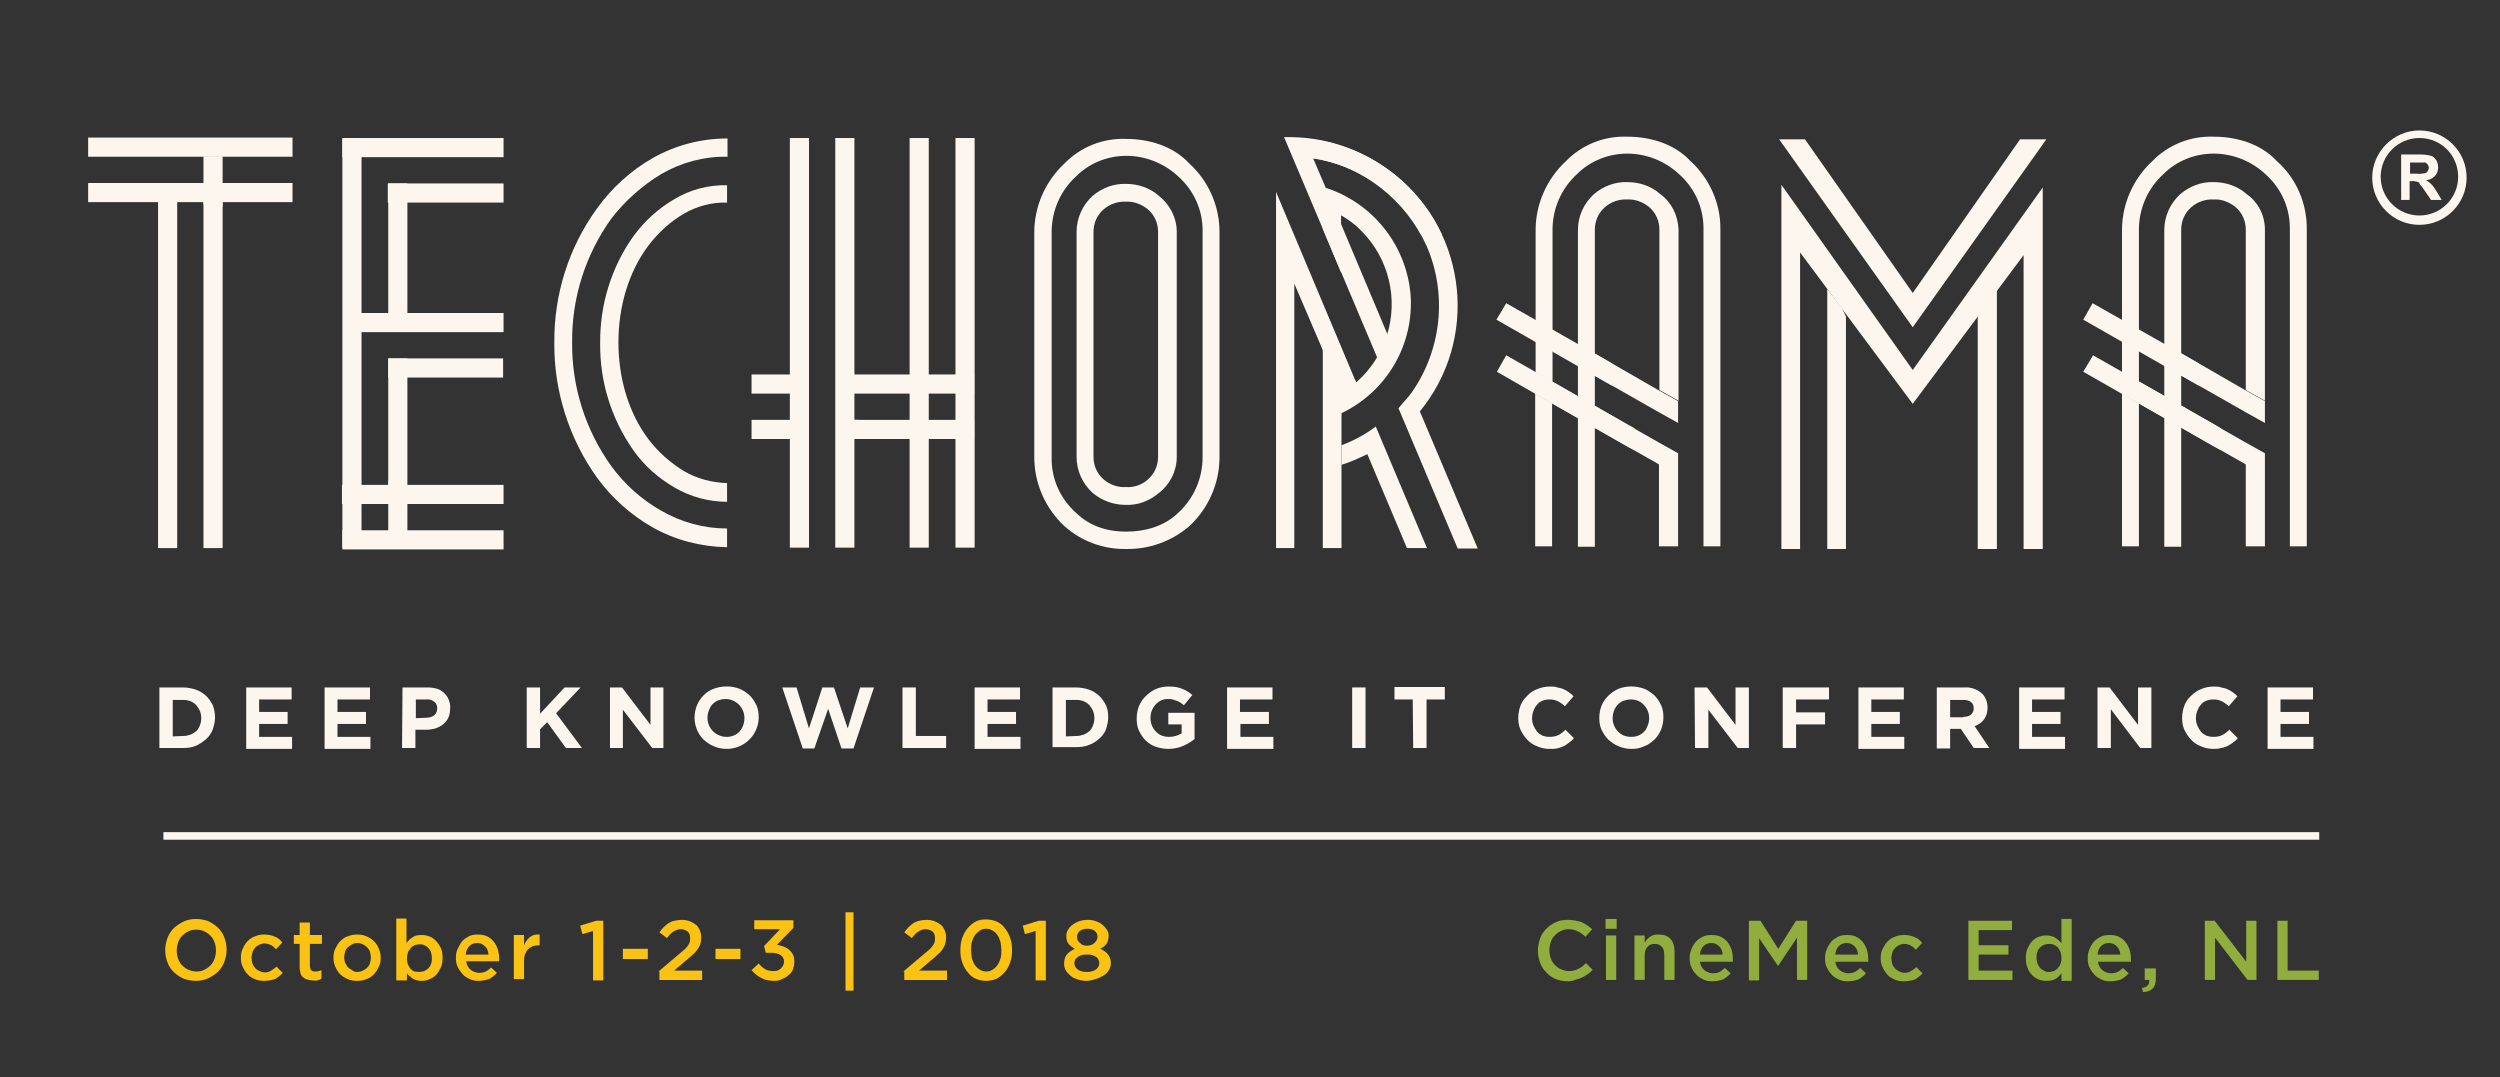 <?xml version="1.0" encoding="UTF-8"?>
<!-- Generator: Adobe Illustrator 22.0.1, SVG Export Plug-In . SVG Version: 6.00 Build 0)  -->
<svg version="1.1" id="Laag_1" xmlns="http://www.w3.org/2000/svg" xmlns:xlink="http://www.w3.org/1999/xlink" x="0px" y="0px" viewBox="0 0 561.5 242" style="enable-background:new 0 0 561.5 242;" xml:space="preserve">
<rect x="0" y="0" width="561.5" height="242" fill="#333333" stroke="none"/>
<style type="text/css">
	.st0{fill:#FCF6EF;}
	.st1{enable-background:new    ;}
	.st2{fill:#91AD3D;}
	.st3{fill:#FAC212;}
</style>
<title>TECHORAMA-logo-NL</title>
<g>
	<g id="Layer_13">
		<path class="st0" d="M163.3,35.2c-5.2-0.1-10.3,1.3-14.8,3.9c-4.3,2.6-8.1,6-11.2,10c-5.8,8.1-8.9,17.8-8.8,27.8    c-0.1,10,3,19.7,8.8,27.8c3,4.1,6.8,7.5,11.2,10c4.5,2.6,9.6,4,14.8,4v4.2c-5.9-0.1-11.7-1.6-16.8-4.5c-4.9-2.8-9.1-6.6-12.4-11.1    c-6.3-8.8-9.7-19.5-9.6-30.3c-0.1-10.8,3.2-21.4,9.6-30.2c3.3-4.6,7.6-8.5,12.5-11.3c5.1-2.9,10.9-4.4,16.8-4.4V35.2z"/>
		<path class="st0" d="M163.3,45.5c-3.4-0.1-6.8,0.8-9.7,2.5c-3.1,1.8-5.8,4.3-8,7.2c-4.5,6-6.7,13.8-6.7,21.7s2.2,15.7,6.7,21.7    c2.2,2.9,4.9,5.3,8,7.2c2.9,1.7,6.3,2.6,9.7,2.7v4.2c-4.1,0-8.2-1.1-11.8-3.2c-3.6-2.1-6.8-4.9-9.2-8.3c-5-7.1-7.6-15.5-7.5-24.1    c-0.1-8.6,2.5-17.1,7.5-24.1c2.5-3.4,5.6-6.2,9.2-8.3c3.5-2.1,7.6-3.2,11.8-3.1L163.3,45.5z"/>
		<path class="st0" d="M267.1,36.7c-3.7-4-9.2-5.5-14.2-5.5c-5.2-0.2-10.2,1.8-13.8,5.5c-4.3,4-6.8,9.6-6.8,15.5v50.5    c0,5.9,2.5,11.5,6.8,15.5c3.8,3.4,8.8,5.2,13.8,5.1c5.2,0.1,10.2-1.7,14.2-5.1c4.3-4,6.8-9.6,6.8-15.5V52.1    C273.9,46.2,271.4,40.6,267.1,36.7z M270.1,102.7c0,4.8-2,9.3-5.5,12.5c-3.2,3.1-7.6,4.2-11.6,4.2c-4.7,0-8.4-1.4-11.3-4.2    c-3.6-3.2-5.6-7.7-5.5-12.5V52.1c0-4.8,2-9.3,5.5-12.5c3-3,7.1-4.6,11.3-4.6c4.3,0,8.5,1.7,11.6,4.6c3.6,3.2,5.6,7.7,5.5,12.5    V102.7z"/>
		<path class="st0" d="M260.3,44c-2-1.8-4.7-2.7-7.4-2.7c-2.7-0.1-5.4,0.9-7.5,2.7c-2.3,2.1-3.6,5-3.6,8.1v50.5c0,3.1,1.3,6,3.6,8.1    c2.1,1.8,4.8,2.7,7.5,2.7c2.7,0.1,5.3-0.9,7.4-2.7c2.5-1.9,4-4.9,4-8.1V52.1C264.3,48.9,262.8,46,260.3,44z M260.1,102.6    c0,2-0.8,3.8-2.3,5.1c-1.3,1.2-3.1,1.8-4.9,1.7c-1.8,0.1-3.6-0.5-5-1.7c-1.5-1.3-2.3-3.1-2.3-5.1V52.1c0-2,0.8-3.8,2.3-5.1    c1.4-1.2,3.2-1.8,5-1.7c1.8-0.1,3.5,0.6,4.9,1.7c1.5,1.3,2.3,3.1,2.3,5.1V102.6z"/>
		<rect x="45.7" y="35.1" class="st0" width="4.3" height="88"/>
		<polygon class="st0" points="50,45.3 45.7,45.3 45.7,46 50,46.4   "/>
		<rect x="35.5" y="45.2" class="st0" width="4.3" height="77.9"/>
		<rect x="19.8" y="41.1" class="st0" width="45.9" height="4.3"/>
		<rect x="19.8" y="30.9" class="st0" width="45.9" height="4.3"/>
		<rect x="87.2" y="80.5" class="st0" width="4.3" height="42.6"/>
		<polygon class="st0" points="87.2,109 91.4,109 91.4,108.3 87.2,107.9   "/>
		<rect x="76.8" y="108.9" class="st0" width="36.3" height="4.3"/>
		<rect x="87.2" y="41.2" class="st0" width="4.3" height="32.8"/>
		<rect x="76.9" y="31.1" class="st0" width="4.3" height="92"/>
		<rect x="87.2" y="80.5" class="st0" width="25.8" height="4.3"/>
		<rect x="77.8" y="70.3" class="st0" width="35.3" height="4.3"/>
		<rect x="76.9" y="119.1" class="st0" width="36.2" height="4.3"/>
		<rect x="87.1" y="41.2" class="st0" width="26" height="4.3"/>
		<rect x="76.9" y="31" class="st0" width="36.2" height="4.3"/>
		<polyline class="st0" points="190,98.6 218.8,98.6 218.8,94.3 189.9,94.3   "/>
		<polyline class="st0" points="179.5,94.3 168.8,94.3 168.8,98.6 179.5,98.6   "/>
		<polygon class="st0" points="191.8,94.3 191.8,98.6 192.5,98.6 192.9,94.3   "/>
		<rect x="187.6" y="31" class="st0" width="4.3" height="92"/>
		<rect x="177.4" y="31" class="st0" width="4.3" height="92"/>
		<rect x="214.6" y="31" class="st0" width="4.3" height="92"/>
		<rect x="204.3" y="31" class="st0" width="4.3" height="92"/>
		<polyline class="st0" points="190,88.4 218.8,88.4 218.8,84.1 189.8,84.1   "/>
		<polyline class="st0" points="179.3,84.1 168.8,84.1 168.8,88.4 179,88.4   "/>
		<polygon class="st0" points="338.3,79.8 336.2,83.5 365.5,100.3 365.5,95.3   "/>
		<polygon class="st0" points="365.5,95.3 365.5,100.3 367.1,101.1 367.1,96.2   "/>
		<polygon class="st0" points="338.3,68.1 336.1,71.8 362,86.6 362,81.6   "/>
		<polygon class="st0" points="372.6,99.4 358.2,91.2 354.4,89 348.6,85.7 344.8,83.5 344.8,88.4 348.6,90.6 354.4,93.9 358.2,96.1     372.6,104.3 372.6,122.7 376.9,122.7 376.9,106.7 376.9,101.8   "/>
		<polygon class="st0" points="358.2,91.2 358.2,96.1 358.9,96.4 359.2,91.7   "/>
		<polygon class="st0" points="344.8,122.7 348.6,122.7 348.6,90.6 344.8,88.4   "/>
		<path class="st0" d="M379.7,36.2c-3.7-4-9.2-5.5-14.2-5.5c-5.2-0.2-10.2,1.8-13.8,5.5c-4.3,4-6.8,9.6-6.8,15.5v31.9l3.8,2.2V51.6    c0-4.8,2-9.3,5.5-12.5c3-3,7.1-4.6,11.3-4.6c4.3,0,8.5,1.7,11.6,4.6c3.6,3.2,5.6,7.7,5.5,12.5v71.1h3.8V51.6    C386.5,45.8,384,40.1,379.7,36.2z"/>
		<polygon class="st0" points="344.8,88.4 348.6,90.6 348.6,85.7 344.8,83.5   "/>
		<polygon class="st0" points="372.6,87.7 358.2,79.4 354.4,77.3 354.4,82.2 358.2,84.4 372.6,92.6 376.9,95 376.9,90.1   "/>
		<path class="st0" d="M372.9,43.6c-2-1.8-4.7-2.7-7.4-2.7c-2.7-0.1-5.4,0.9-7.5,2.7c-2.3,2.1-3.6,5-3.6,8.1v71.1h3.8V51.6    c0-2,0.8-3.8,2.3-5.1c1.4-1.2,3.2-1.8,5-1.7c1.8-0.1,3.5,0.6,4.9,1.7c1.5,1.3,2.3,3.1,2.3,5.1v36l4.3,2.4V51.6    C376.9,48.4,375.4,45.4,372.9,43.6z"/>
		<polygon class="st0" points="470.1,79.8 467.9,83.5 497.3,100.3 497.3,95.3   "/>
		<polygon class="st0" points="497.3,95.3 497.3,100.3 498.8,101.1 498.8,96.2   "/>
		<polygon class="st0" points="470,68.1 467.9,71.8 493.8,86.6 493.8,81.6   "/>
		<polygon class="st0" points="504.4,99.4 490,91.2 486.2,89 480.4,85.7 476.6,83.5 476.6,88.4 480.4,90.6 486.2,93.9 490,96.1     504.4,104.3 504.4,122.7 508.7,122.7 508.7,106.7 508.7,101.8   "/>
		<polygon class="st0" points="490,91.2 490,96.1 490.6,96.4 491,91.7   "/>
		<polygon class="st0" points="476.6,122.7 480.4,122.7 480.4,90.6 476.6,88.4   "/>
		<path class="st0" d="M511.4,36.2c-3.7-4-9.2-5.5-14.2-5.5c-5.2-0.2-10.2,1.8-13.8,5.5c-4.3,4-6.8,9.6-6.8,15.5v31.9l3.8,2.2V51.6    c0-4.8,2-9.3,5.5-12.5c3-3,7.1-4.6,11.3-4.6c4.3,0,8.5,1.7,11.6,4.6c3.6,3.2,5.6,7.7,5.5,12.5v71.1h3.8V51.6    C518.2,45.8,515.8,40.1,511.4,36.2z"/>
		<polygon class="st0" points="476.6,88.4 480.4,90.6 480.4,85.7 476.6,83.5   "/>
		<polygon class="st0" points="504.4,87.7 490,79.4 486.2,77.3 486.2,82.2 490,84.4 504.4,92.6 508.7,95 508.7,90.1   "/>
		<path class="st0" d="M504.6,43.6c-2-1.8-4.7-2.7-7.4-2.7c-2.7-0.1-5.4,0.9-7.5,2.7c-2.3,2.1-3.6,5-3.6,8.1v71.1h3.8V51.6    c0-2,0.8-3.8,2.3-5.1c1.4-1.2,3.2-1.8,5-1.7c1.8-0.1,3.5,0.6,4.9,1.7c1.5,1.3,2.3,3.1,2.3,5.1v36l4.3,2.4V51.6    C508.7,48.4,507.2,45.4,504.6,43.6z"/>
		<polygon class="st0" points="301.3,78.4 297.1,68.5 297.1,123.1 301.3,123.1 301.3,100 301.3,93.2   "/>
		<path class="st0" d="M301.3,48.4v-4.7c-1.1-0.5-2.3-1-3.5-1.4l-0.7,2.2v6.9l4.1,9.8V48.4z"/>
		<polygon class="st0" points="286.6,123.1 290.7,123.1 290.7,63.7 297,78.4 302.1,90.6 305.6,88.3 286.6,43.1   "/>
		<path class="st0" d="M309,95.8c-2.4,1.8-5,3.2-7.7,4.2v4.4c2-0.6,3.9-1.5,5.8-2.4l8.9,21.1h4.5L309,95.8z"/>
		<polygon class="st0" points="301.3,88.7 305,87 304.3,85.2 301.1,88.2   "/>
		<path class="st0" d="M318.9,92.4c13.2-16.1,10.7-39.9-5.4-53c-3.6-2.9-7.7-5.2-12.1-6.6c-2.8-0.9-5.6-1.5-8.5-1.7l2,4.5    c11.3,1.6,20.9,9.5,25.5,19.6c4.7,10.8,3.4,23.3-3.3,32.9c-0.9,1.3-2,2.3-3,3.6l13.3,31.5h4.5L318.9,92.4z"/>
		<path class="st0" d="M311.8,75.5l-10.4-24.7l-3.5-8.3l-3-7c10.3,1.6,19.3,8,24.2,17.1h4.7c-4.4-9.4-12.6-16.6-22.5-19.9    c-4.2-1.4-8.5-2-12.9-1.9l21,49.7"/>
		<path class="st0" d="M316.8,66c-1-11-8.5-20.4-19-23.8l2.4,5.8c0.4,0.1,0.7,0.2,1.1,0.4h0l0.8,0.5c1.4,0.9,2.7,1.9,3.8,3.1    c6,6.1,8.2,15.1,5.6,23.3l-2.3,5.1c-1.2,2-2.7,3.8-4.5,5.4l-3.6,2.8v4.3C311.5,88,317.7,77.3,316.8,66z"/>
		<polygon class="st0" points="445.2,69.2 444.2,71.1 444.2,85.8 444.2,95.4 444.2,104.8 444.2,123.3 448.5,123.3 448.5,112.6     448.5,103.8 448.5,94.2 448.5,84.8 448.5,64.9   "/>
		<polygon class="st0" points="413.7,69.2 414.6,71.1 414.6,85.8 414.6,95.4 414.6,104.8 414.6,123.3 410.4,123.3 410.4,112.6     410.4,103.8 410.4,94.2 410.4,84.8 410.4,64.9   "/>
		<polygon class="st0" points="429.6,83.1 400.1,41.5 400.1,123.3 404.3,123.3 404.3,56.7 429.6,90.7 454.5,57.3 454.5,123.3     458.8,123.3 458.8,42.1   "/>
		<polygon class="st0" points="429.6,65.8 405.4,31.3 399.6,31.3 429.6,73.5 459.6,31.3 453.7,31.3   "/>
		<path class="st0" d="M35.8,154.4h5.3c1,0,2,0.2,2.9,0.5c0.9,0.3,1.6,0.8,2.3,1.4c0.6,0.6,1.1,1.3,1.5,2.1c0.3,0.8,0.5,1.8,0.5,2.7    l0,0c0,0.9-0.2,1.8-0.5,2.7c-0.3,0.8-0.8,1.6-1.5,2.2c-0.7,0.6-1.4,1.1-2.3,1.5c-0.9,0.4-1.9,0.5-2.9,0.5h-5.3L35.8,154.4z     M41.1,165.3c0.6,0,1.1-0.1,1.7-0.3c0.5-0.2,0.9-0.5,1.3-0.8c0.4-0.4,0.6-0.8,0.8-1.3c0.2-0.5,0.3-1.1,0.3-1.6l0,0    c0-0.6-0.1-1.1-0.3-1.6c-0.2-0.5-0.5-0.9-0.8-1.3c-0.4-0.4-0.8-0.7-1.3-0.9c-0.5-0.2-1.1-0.3-1.7-0.3h-2.3v8.2L41.1,165.3z"/>
		<path class="st0" d="M55.3,154.4h10.2v2.7h-7.3v2.8h6.4v2.7h-6.4v2.9h7.4v2.7H55.3V154.4z"/>
		<path class="st0" d="M72.9,154.4h10.2v2.7h-7.3v2.8h6.4v2.7h-6.4v2.9h7.4v2.7H72.9V154.4z"/>
		<path class="st0" d="M90.4,154.4H96c0.7,0,1.5,0.1,2.2,0.3c0.6,0.2,1.2,0.6,1.6,1c0.4,0.4,0.8,0.9,1,1.5c0.2,0.6,0.4,1.3,0.3,1.9    l0,0c0,0.7-0.1,1.4-0.4,2.1c-0.3,0.6-0.7,1.1-1.2,1.5c-0.5,0.4-1.1,0.7-1.7,0.9c-0.7,0.2-1.4,0.3-2.2,0.3h-2.3v4.1h-3L90.4,154.4z     M95.8,161.2c0.6,0,1.3-0.2,1.8-0.6c0.4-0.4,0.6-0.9,0.6-1.5l0,0c0-0.6-0.2-1.2-0.7-1.5c-0.5-0.4-1.1-0.6-1.8-0.5h-2.3v4.2    L95.8,161.2z"/>
		<path class="st0" d="M118.3,154.4h3v5.9l5.5-5.9h3.6l-5.5,5.8l5.8,7.8h-3.6l-4.2-5.8l-1.6,1.6v4.2h-3L118.3,154.4z"/>
		<path class="st0" d="M136.9,154.4h2.8l6.4,8.4v-8.4h2.9V168h-2.5l-6.6-8.6v8.6h-2.9V154.4z"/>
		<path class="st0" d="M163.2,168.2c-1,0-2-0.2-2.9-0.6c-0.8-0.3-1.6-0.9-2.3-1.5c-1.3-1.3-2-3.1-2-4.9l0,0c0-1.9,0.7-3.7,2-5    c0.7-0.7,1.4-1.2,2.3-1.5c1.9-0.7,3.9-0.7,5.8,0c0.8,0.3,1.6,0.9,2.3,1.5c0.6,0.6,1.1,1.4,1.5,2.2c0.4,0.9,0.5,1.8,0.5,2.7l0,0    c0,2.8-1.7,5.4-4.3,6.5C165.2,168,164.2,168.2,163.2,168.2z M163.2,165.5c0.6,0,1.1-0.1,1.6-0.3c0.5-0.2,0.9-0.5,1.3-0.9    c0.7-0.8,1.1-1.9,1.1-3l0,0c0-0.6-0.1-1.1-0.3-1.6c-0.2-0.5-0.5-1-0.9-1.4c-0.8-0.8-1.9-1.3-3-1.3c-0.6,0-1.1,0.1-1.7,0.3    c-0.5,0.2-0.9,0.5-1.3,0.9c-0.4,0.4-0.6,0.9-0.8,1.4c-0.2,0.5-0.3,1.1-0.3,1.6l0,0c0,0.6,0.1,1.1,0.3,1.6c0.2,0.5,0.5,1,0.9,1.4    c0.4,0.4,0.8,0.7,1.3,0.9C162,165.4,162.6,165.5,163.2,165.5L163.2,165.5z"/>
		<path class="st0" d="M175.7,154.4h3.2l2.8,9.2l3-9.2h2.6l3.1,9.2l2.8-9.2h3.1l-4.6,13.7H189l-3-8.9l-3.1,8.9h-2.6L175.7,154.4z"/>
		<path class="st0" d="M202.7,154.4h3v10.9h6.8v2.7h-9.8L202.7,154.4z"/>
		<path class="st0" d="M218.9,154.4h10.2v2.7h-7.3v2.8h6.4v2.7h-6.4v2.9h7.4v2.7h-10.3V154.4z"/>
		<path class="st0" d="M236.4,154.4h5.3c1,0,2,0.2,2.9,0.5c0.9,0.3,1.6,0.8,2.3,1.4c0.6,0.6,1.1,1.3,1.5,2.1    c0.4,0.8,0.5,1.8,0.5,2.7l0,0c0,0.9-0.2,1.8-0.5,2.7c-0.3,0.8-0.8,1.5-1.5,2.1c-0.7,0.6-1.4,1.1-2.3,1.4c-0.9,0.4-1.9,0.5-2.9,0.5    h-5.3V154.4z M241.7,165.3c0.6,0,1.1-0.1,1.7-0.3c0.5-0.2,0.9-0.5,1.3-0.8c0.4-0.4,0.6-0.8,0.8-1.3c0.2-0.5,0.3-1.1,0.3-1.6l0,0    c0-0.6-0.1-1.1-0.3-1.6c-0.2-0.5-0.5-0.9-0.8-1.3c-0.4-0.4-0.8-0.7-1.3-0.9c-0.5-0.2-1.1-0.3-1.7-0.3h-2.3v8.2L241.7,165.3z"/>
		<path class="st0" d="M262.4,168.2c-1,0-2-0.2-2.9-0.5c-0.8-0.3-1.6-0.8-2.2-1.4c-0.6-0.6-1.1-1.4-1.5-2.2    c-0.4-0.9-0.5-1.8-0.5-2.8l0,0c0-0.9,0.2-1.9,0.5-2.7c0.7-1.7,2.1-3,3.7-3.8c0.9-0.4,1.9-0.6,2.9-0.6c0.6,0,1.1,0,1.7,0.1    c0.5,0.1,0.9,0.2,1.4,0.4c0.4,0.2,0.8,0.3,1.2,0.6c0.4,0.2,0.7,0.5,1.1,0.8l-1.9,2.3c-0.2-0.2-0.5-0.4-0.8-0.6    c-0.3-0.2-0.5-0.3-0.8-0.4c-0.3-0.1-0.6-0.2-0.9-0.3c-0.4-0.1-0.7-0.1-1.1-0.1c-0.5,0-1.1,0.1-1.5,0.3c-1,0.5-1.7,1.3-2.1,2.3    c-0.2,0.5-0.3,1.1-0.3,1.6l0,0c0,0.6,0.1,1.2,0.3,1.7c0.2,0.5,0.5,1,0.9,1.4c0.4,0.4,0.8,0.7,1.3,0.9c0.5,0.2,1.1,0.3,1.7,0.3    c1,0,2-0.3,2.8-0.8v-2h-3v-2.6h5.9v5.9c-0.8,0.6-1.6,1.1-2.5,1.5C264.7,168,263.5,168.2,262.4,168.2z"/>
		<path class="st0" d="M275.6,154.4h10.2v2.7h-7.3v2.8h6.5v2.7h-6.4v2.9h7.4v2.7h-10.4V154.4z"/>
		<path class="st0" d="M303.7,154.4h3V168h-3V154.4z"/>
		<path class="st0" d="M317.3,157.1h-4.1v-2.8h11.3v2.8h-4.1V168h-3L317.3,157.1z"/>
		<path class="st0" d="M348,168.2c-1,0-1.9-0.2-2.8-0.6c-0.8-0.3-1.6-0.8-2.2-1.5c-0.6-0.6-1.1-1.4-1.5-2.2    c-0.4-0.9-0.5-1.8-0.5-2.7l0,0c0-0.9,0.2-1.9,0.5-2.7c0.3-0.8,0.8-1.6,1.5-2.2c0.6-0.7,1.4-1.2,2.2-1.5c0.9-0.4,1.9-0.6,2.9-0.6    c0.6,0,1.2,0,1.7,0.2c0.5,0.1,1,0.2,1.4,0.4c0.4,0.2,0.8,0.4,1.2,0.7c0.4,0.3,0.7,0.5,1,0.9l-1.9,2.2c-0.5-0.4-1-0.8-1.6-1.1    c-0.6-0.3-1.2-0.4-1.9-0.4c-0.5,0-1.1,0.1-1.6,0.3c-0.5,0.2-0.9,0.5-1.2,0.9c-0.4,0.4-0.6,0.9-0.8,1.4c-0.2,0.5-0.3,1.1-0.3,1.6    l0,0c0,0.6,0.1,1.1,0.3,1.6c0.2,0.5,0.5,1,0.8,1.4c0.3,0.4,0.8,0.7,1.2,0.9c0.5,0.2,1,0.3,1.6,0.3c0.7,0,1.4-0.1,2-0.4    c0.6-0.3,1.1-0.7,1.6-1.2l1.9,1.9c-0.3,0.4-0.7,0.7-1.1,1c-0.4,0.3-0.8,0.6-1.2,0.8c-0.5,0.2-1,0.4-1.5,0.5    C349.2,168.2,348.6,168.2,348,168.2z"/>
		<path class="st0" d="M366.4,168.2c-1,0-2-0.2-2.9-0.6c-0.8-0.3-1.6-0.9-2.3-1.5c-0.6-0.6-1.1-1.4-1.5-2.2    c-0.4-0.9-0.5-1.8-0.5-2.7l0,0c0-0.9,0.2-1.9,0.5-2.7c0.7-1.7,2.1-3,3.8-3.8c1.9-0.7,3.9-0.7,5.8,0c0.8,0.3,1.6,0.9,2.3,1.5    c0.6,0.6,1.1,1.4,1.5,2.2c0.4,0.9,0.5,1.8,0.5,2.7l0,0c0,1.9-0.7,3.7-2,5c-0.7,0.6-1.4,1.2-2.3,1.5    C368.3,168.1,367.4,168.2,366.4,168.2z M366.4,165.5c0.6,0,1.1-0.1,1.6-0.3c0.5-0.2,0.9-0.5,1.3-0.9c0.4-0.4,0.6-0.9,0.8-1.4    c0.2-0.5,0.3-1.1,0.3-1.6l0,0c0-0.6-0.1-1.1-0.3-1.6c-0.2-0.5-0.5-1-0.9-1.4c-0.4-0.4-0.8-0.7-1.3-0.9c-0.5-0.2-1.1-0.3-1.6-0.3    c-0.6,0-1.1,0.1-1.7,0.3c-0.5,0.2-0.9,0.5-1.3,0.9c-0.7,0.8-1.1,1.9-1.1,3l0,0c0,0.6,0.1,1.1,0.3,1.6c0.2,0.5,0.5,1,0.9,1.4    c0.4,0.4,0.8,0.7,1.3,0.9C365.2,165.4,365.8,165.5,366.4,165.5L366.4,165.5z"/>
		<path class="st0" d="M380.6,154.4h2.8l6.4,8.4v-8.4h3V168h-2.5l-6.6-8.6v8.6h-3L380.6,154.4z"/>
		<path class="st0" d="M400.4,154.4h10.4v2.7h-7.4v2.9h6.5v2.7h-6.5v5.3h-3L400.4,154.4z"/>
		<path class="st0" d="M417.4,154.4h10.2v2.7h-7.3v2.8h6.4v2.7h-6.4v2.9h7.4v2.7h-10.3V154.4z"/>
		<path class="st0" d="M435,154.4h6.2c1.5-0.1,2.9,0.4,4,1.4c0.8,0.8,1.2,2,1.2,3.1l0,0c0,1-0.2,1.9-0.8,2.7    c-0.5,0.7-1.3,1.2-2.1,1.5l3.3,4.9h-3.5l-2.9-4.3H438v4.4h-3V154.4z M441,161c0.6,0,1.2-0.1,1.7-0.5c0.4-0.4,0.6-0.9,0.6-1.4l0,0    c0-0.6-0.2-1.1-0.6-1.4c-0.5-0.4-1.1-0.5-1.7-0.5h-3v3.9H441z"/>
		<path class="st0" d="M453.5,154.4h10.2v2.7h-7.3v2.8h6.4v2.7h-6.4v2.9h7.4v2.7h-10.3V154.4z"/>
		<path class="st0" d="M471,154.4h2.8l6.4,8.4v-8.4h3V168h-2.5l-6.6-8.7v8.7h-3V154.4z"/>
		<path class="st0" d="M497.1,168.2c-1,0-1.9-0.2-2.8-0.6c-0.8-0.3-1.6-0.8-2.2-1.5c-0.6-0.6-1.1-1.4-1.5-2.2    c-0.4-0.9-0.5-1.8-0.5-2.7l0,0c0-0.9,0.2-1.9,0.5-2.7c0.3-0.8,0.8-1.6,1.5-2.2c0.6-0.6,1.4-1.2,2.2-1.5c0.9-0.4,1.9-0.6,2.9-0.6    c0.6,0,1.2,0,1.7,0.2c0.5,0.1,1,0.2,1.4,0.4c0.4,0.2,0.8,0.4,1.2,0.7c0.4,0.3,0.7,0.5,1,0.9l-1.9,2.2c-0.5-0.4-1-0.8-1.6-1.1    c-0.6-0.3-1.2-0.4-1.9-0.4c-0.5,0-1.1,0.1-1.6,0.3c-0.5,0.2-0.9,0.5-1.2,0.9c-0.4,0.4-0.6,0.9-0.8,1.4c-0.2,0.5-0.3,1.1-0.3,1.6    l0,0c0,0.6,0.1,1.1,0.3,1.6c0.2,0.5,0.5,1,0.8,1.4c0.3,0.4,0.8,0.7,1.2,0.9c0.5,0.2,1.1,0.3,1.6,0.3c0.7,0,1.4-0.1,2-0.4    c0.6-0.3,1.1-0.7,1.6-1.2l1.9,1.9c-0.3,0.4-0.7,0.7-1.1,1c-0.8,0.6-1.7,1.1-2.7,1.2C498.3,168.2,497.7,168.2,497.1,168.2z"/>
		<path class="st0" d="M509.3,154.4h10.2v2.7h-7.3v2.8h6.4v2.7h-6.4v2.9h7.4v2.7h-10.3V154.4z"/>
		<rect x="36.7" y="186.9" class="st0" width="484.2" height="1.7"/>
		<g class="st1">
			<path class="st2" d="M352.1,220.4c-1,0-1.9-0.2-2.7-0.5c-0.8-0.4-1.5-0.8-2.1-1.5c-0.6-0.6-1.1-1.3-1.4-2.2s-0.5-1.7-0.5-2.7v0     c0-0.9,0.2-1.8,0.5-2.7s0.8-1.6,1.4-2.2c0.6-0.6,1.3-1.1,2.2-1.5c0.8-0.4,1.8-0.5,2.8-0.5c0.6,0,1.2,0.1,1.7,0.2s1,0.2,1.4,0.4     s0.8,0.4,1.2,0.7c0.4,0.3,0.7,0.5,1,0.8l-1.5,1.7c-0.5-0.5-1.1-0.9-1.7-1.2s-1.3-0.5-2-0.5c-0.6,0-1.2,0.1-1.8,0.4     c-0.5,0.2-1,0.6-1.4,1c-0.4,0.4-0.7,0.9-0.9,1.5c-0.2,0.6-0.3,1.2-0.3,1.8v0c0,0.6,0.1,1.3,0.3,1.8c0.2,0.6,0.5,1.1,0.9,1.5     c0.4,0.4,0.9,0.8,1.4,1c0.5,0.2,1.1,0.4,1.8,0.4c0.8,0,1.5-0.2,2.1-0.5c0.6-0.3,1.2-0.7,1.7-1.3l1.5,1.5c-0.3,0.4-0.7,0.7-1.1,1     c-0.4,0.3-0.8,0.5-1.2,0.7s-0.9,0.4-1.4,0.5C353.3,220.3,352.7,220.4,352.1,220.4z"/>
		</g>
		<g class="st1">
			<path class="st2" d="M360.6,206.4h2.5v2.2h-2.5V206.4z M360.7,210.1h2.3v10h-2.3V210.1z"/>
		</g>
		<g class="st1">
			<path class="st2" d="M367.1,210.1h2.3v1.6c0.2-0.2,0.3-0.5,0.5-0.7c0.2-0.2,0.4-0.4,0.7-0.6s0.5-0.3,0.9-0.4     c0.3-0.1,0.7-0.1,1.1-0.1c1.1,0,2,0.3,2.6,1c0.6,0.7,0.9,1.6,0.9,2.8v6.4h-2.3v-5.7c0-0.8-0.2-1.4-0.6-1.8     c-0.4-0.4-0.9-0.6-1.6-0.6c-0.7,0-1.2,0.2-1.6,0.7c-0.4,0.4-0.6,1-0.6,1.8v5.6h-2.3V210.1z"/>
		</g>
		<g class="st1">
			<path class="st2" d="M384.6,220.4c-0.7,0-1.4-0.1-2-0.4c-0.6-0.3-1.2-0.6-1.6-1.1c-0.5-0.5-0.8-1-1.1-1.6     c-0.3-0.6-0.4-1.3-0.4-2.1v0c0-0.7,0.1-1.4,0.4-2c0.2-0.6,0.6-1.2,1-1.7c0.4-0.5,1-0.8,1.5-1.1c0.6-0.3,1.3-0.4,2-0.4     c0.8,0,1.5,0.1,2.1,0.4c0.6,0.3,1.1,0.7,1.5,1.2c0.4,0.5,0.7,1.1,0.9,1.7c0.2,0.7,0.3,1.3,0.3,2.1c0,0.1,0,0.2,0,0.3     c0,0.1,0,0.2,0,0.3h-7.4c0.1,0.8,0.5,1.5,1,1.9c0.5,0.4,1.2,0.7,1.9,0.7c0.6,0,1.1-0.1,1.5-0.3c0.4-0.2,0.8-0.5,1.2-0.9l1.3,1.2     c-0.5,0.6-1.1,1-1.7,1.4C386.3,220.2,385.5,220.4,384.6,220.4z M386.9,214.4c0-0.4-0.1-0.7-0.2-1c-0.1-0.3-0.3-0.6-0.5-0.8     c-0.2-0.2-0.5-0.4-0.8-0.6c-0.3-0.1-0.6-0.2-1-0.2c-0.7,0-1.3,0.2-1.8,0.7c-0.5,0.5-0.7,1.1-0.8,1.9H386.9z"/>
		</g>
		<g class="st1">
			<path class="st2" d="M392.9,206.8h2.5l4,6.3l4-6.3h2.5v13.3h-2.3v-9.5l-4.2,6.3h-0.1l-4.2-6.2v9.5h-2.3V206.8z"/>
		</g>
		<g class="st1">
			<path class="st2" d="M415,220.4c-0.7,0-1.4-0.1-2-0.4c-0.6-0.3-1.2-0.6-1.6-1.1c-0.5-0.5-0.8-1-1.1-1.6c-0.3-0.6-0.4-1.3-0.4-2.1     v0c0-0.7,0.1-1.4,0.4-2c0.2-0.6,0.6-1.2,1-1.7c0.4-0.5,1-0.8,1.5-1.1c0.6-0.3,1.3-0.4,2-0.4c0.8,0,1.5,0.1,2.1,0.4     c0.6,0.3,1.1,0.7,1.5,1.2c0.4,0.5,0.7,1.1,0.9,1.7c0.2,0.7,0.3,1.3,0.3,2.1c0,0.1,0,0.2,0,0.3c0,0.1,0,0.2,0,0.3h-7.4     c0.1,0.8,0.5,1.5,1,1.9c0.5,0.4,1.2,0.7,1.9,0.7c0.6,0,1.1-0.1,1.5-0.3c0.4-0.2,0.8-0.5,1.2-0.9l1.3,1.2c-0.5,0.6-1.1,1-1.7,1.4     C416.7,220.2,415.9,220.4,415,220.4z M417.3,214.4c0-0.4-0.1-0.7-0.2-1c-0.1-0.3-0.3-0.6-0.5-0.8c-0.2-0.2-0.5-0.4-0.8-0.6     c-0.3-0.1-0.6-0.2-1-0.2c-0.7,0-1.3,0.2-1.8,0.7c-0.5,0.5-0.7,1.1-0.8,1.9H417.3z"/>
		</g>
		<g class="st1">
			<path class="st2" d="M427.6,220.4c-0.7,0-1.4-0.1-2.1-0.4c-0.6-0.3-1.2-0.6-1.6-1.1s-0.8-1-1.1-1.7c-0.3-0.6-0.4-1.3-0.4-2v0     c0-0.7,0.1-1.4,0.4-2c0.3-0.6,0.6-1.2,1.1-1.7c0.5-0.5,1-0.9,1.7-1.1c0.6-0.3,1.3-0.4,2.1-0.4c0.9,0,1.7,0.2,2.4,0.5     s1.2,0.7,1.6,1.3l-1.4,1.5c-0.4-0.4-0.7-0.7-1.1-0.9c-0.4-0.2-0.9-0.4-1.5-0.4c-0.4,0-0.8,0.1-1.2,0.3s-0.7,0.4-0.9,0.7     c-0.3,0.3-0.5,0.6-0.6,1c-0.1,0.4-0.2,0.8-0.2,1.2v0c0,0.4,0.1,0.9,0.2,1.3c0.1,0.4,0.4,0.7,0.6,1c0.3,0.3,0.6,0.5,1,0.7     c0.4,0.2,0.8,0.3,1.2,0.3c0.5,0,1-0.1,1.4-0.4c0.4-0.2,0.8-0.5,1.2-0.9l1.4,1.4c-0.5,0.6-1.1,1-1.7,1.4     C429.4,220.2,428.6,220.4,427.6,220.4z"/>
		</g>
		<g class="st1">
			<path class="st2" d="M442.1,206.8h9.8v2.1h-7.5v3.4h6.7v2.1h-6.7v3.6h7.6v2.1h-9.9V206.8z"/>
		</g>
		<g class="st1">
			<path class="st2" d="M459.6,220.3c-0.6,0-1.2-0.1-1.7-0.3c-0.6-0.2-1.1-0.6-1.5-1s-0.8-1-1-1.6c-0.3-0.6-0.4-1.4-0.4-2.2v0     c0-0.8,0.1-1.6,0.4-2.2c0.3-0.6,0.6-1.2,1-1.6s0.9-0.8,1.5-1c0.6-0.2,1.1-0.3,1.7-0.3c0.8,0,1.5,0.2,2,0.5s1,0.8,1.4,1.2v-5.4     h2.3v13.9H463l0-1.7c-0.4,0.5-0.8,1-1.4,1.3S460.4,220.3,459.6,220.3z M460.2,218.3c0.4,0,0.7-0.1,1.1-0.2     c0.4-0.2,0.7-0.4,0.9-0.7c0.3-0.3,0.5-0.6,0.6-1c0.2-0.4,0.2-0.8,0.2-1.3v0c0-0.5-0.1-0.9-0.2-1.3c-0.2-0.4-0.4-0.7-0.6-1     c-0.3-0.3-0.6-0.5-0.9-0.6c-0.4-0.2-0.7-0.2-1.1-0.2c-0.4,0-0.8,0.1-1.1,0.2c-0.3,0.1-0.7,0.4-0.9,0.6c-0.3,0.3-0.5,0.6-0.6,1     c-0.2,0.4-0.2,0.8-0.2,1.3v0c0,0.5,0.1,0.9,0.2,1.3c0.2,0.4,0.4,0.7,0.6,1c0.3,0.3,0.6,0.5,0.9,0.6     C459.4,218.3,459.8,218.3,460.2,218.3z"/>
		</g>
		<g class="st1">
			<path class="st2" d="M474,220.4c-0.7,0-1.4-0.1-2-0.4c-0.6-0.3-1.2-0.6-1.6-1.1c-0.5-0.5-0.8-1-1.1-1.6c-0.3-0.6-0.4-1.3-0.4-2.1     v0c0-0.7,0.1-1.4,0.4-2c0.2-0.6,0.6-1.2,1-1.7c0.4-0.5,1-0.8,1.5-1.1c0.6-0.3,1.3-0.4,2-0.4c0.8,0,1.5,0.1,2.1,0.4     c0.6,0.3,1.1,0.7,1.5,1.2c0.4,0.5,0.7,1.1,0.9,1.7c0.2,0.7,0.3,1.3,0.3,2.1c0,0.1,0,0.2,0,0.3c0,0.1,0,0.2,0,0.3h-7.4     c0.1,0.8,0.5,1.5,1,1.9c0.5,0.4,1.2,0.7,1.9,0.7c0.6,0,1.1-0.1,1.5-0.3c0.4-0.2,0.8-0.5,1.2-0.9l1.3,1.2c-0.5,0.6-1.1,1-1.7,1.4     C475.7,220.2,474.9,220.4,474,220.4z M476.2,214.4c0-0.4-0.1-0.7-0.2-1c-0.1-0.3-0.3-0.6-0.5-0.8c-0.2-0.2-0.5-0.4-0.8-0.6     c-0.3-0.1-0.6-0.2-1-0.2c-0.7,0-1.3,0.2-1.8,0.7c-0.5,0.5-0.7,1.1-0.8,1.9H476.2z"/>
		</g>
		<g class="st1">
			<path class="st2" d="M481.1,221.9c1.2-0.2,1.7-0.8,1.6-1.8h-1v-2.6h2.5v2.2c0,1.1-0.2,1.8-0.7,2.3s-1.2,0.8-2.2,0.8L481.1,221.9z     "/>
		</g>
		<g class="st1">
			<path class="st2" d="M495.2,206.8h2.2l7.1,9.2v-9.2h2.3v13.3h-2l-7.3-9.5v9.5h-2.3V206.8z"/>
		</g>
		<g class="st1">
			<path class="st2" d="M511.5,206.8h2.3V218h7v2.1h-9.3V206.8z"/>
		</g>
		<g class="st1">
			<path class="st3" d="M44,220.3c-1,0-2-0.2-2.8-0.5c-0.8-0.4-1.6-0.9-2.2-1.5c-0.6-0.6-1.1-1.3-1.4-2.2c-0.3-0.8-0.5-1.7-0.5-2.7     v0c0-0.9,0.2-1.8,0.5-2.7c0.3-0.8,0.8-1.6,1.4-2.2c0.6-0.6,1.4-1.1,2.2-1.5c0.8-0.4,1.8-0.6,2.8-0.6c1,0,2,0.2,2.8,0.5     c0.8,0.4,1.6,0.9,2.2,1.5c0.6,0.6,1.1,1.3,1.4,2.2c0.3,0.8,0.5,1.7,0.5,2.7v0c0,0.9-0.2,1.8-0.5,2.7c-0.3,0.8-0.8,1.6-1.4,2.2     s-1.4,1.1-2.2,1.5C46,220.1,45,220.3,44,220.3z M44.1,218.2c0.7,0,1.3-0.1,1.8-0.4c0.5-0.2,1-0.6,1.4-1c0.4-0.4,0.7-0.9,0.9-1.5     c0.2-0.6,0.3-1.2,0.3-1.8v0c0-0.6-0.1-1.3-0.3-1.8c-0.2-0.6-0.5-1.1-0.9-1.5c-0.4-0.4-0.9-0.8-1.4-1c-0.6-0.3-1.2-0.4-1.8-0.4     c-0.7,0-1.3,0.1-1.8,0.4c-0.5,0.2-1,0.6-1.4,1c-0.4,0.4-0.7,0.9-0.9,1.5c-0.2,0.6-0.3,1.2-0.3,1.8v0c0,0.6,0.1,1.3,0.3,1.8     c0.2,0.6,0.5,1.1,0.9,1.5c0.4,0.4,0.9,0.8,1.4,1C42.8,218,43.4,218.2,44.1,218.2z"/>
		</g>
		<g class="st1">
			<path class="st3" d="M59.3,220.3c-0.7,0-1.4-0.1-2.1-0.4s-1.2-0.6-1.6-1.1c-0.5-0.5-0.8-1-1.1-1.7c-0.3-0.6-0.4-1.3-0.4-2v0     c0-0.7,0.1-1.4,0.4-2c0.3-0.6,0.6-1.2,1.1-1.7c0.5-0.5,1-0.9,1.7-1.1c0.6-0.3,1.3-0.4,2.1-0.4c0.9,0,1.7,0.2,2.4,0.5     s1.2,0.7,1.6,1.3l-1.4,1.5c-0.4-0.4-0.7-0.7-1.1-0.9c-0.4-0.2-0.9-0.4-1.5-0.4c-0.4,0-0.8,0.1-1.2,0.3s-0.7,0.4-0.9,0.7     c-0.3,0.3-0.5,0.6-0.6,1c-0.1,0.4-0.2,0.8-0.2,1.2v0c0,0.4,0.1,0.9,0.2,1.3c0.1,0.4,0.4,0.7,0.6,1s0.6,0.5,1,0.7     c0.4,0.2,0.8,0.3,1.2,0.3c0.5,0,1-0.1,1.4-0.4s0.8-0.5,1.2-0.9l1.4,1.4c-0.5,0.6-1.1,1-1.7,1.4C61.1,220.1,60.3,220.3,59.3,220.3     z"/>
		</g>
		<g class="st1">
			<path class="st3" d="M70.2,220.2c-0.4,0-0.8-0.1-1.2-0.2c-0.4-0.1-0.7-0.3-0.9-0.5c-0.3-0.2-0.5-0.5-0.6-0.9     c-0.1-0.4-0.2-0.8-0.2-1.4V212H66v-2h1.3v-2.8h2.3v2.8h2.7v2h-2.7v4.9c0,0.4,0.1,0.8,0.3,1c0.2,0.2,0.5,0.3,0.9,0.3     c0.5,0,1-0.1,1.4-0.3v1.9c-0.3,0.2-0.6,0.3-0.9,0.4S70.7,220.2,70.2,220.2z"/>
		</g>
		<g class="st1">
			<path class="st3" d="M80.2,220.3c-0.8,0-1.5-0.1-2.1-0.4c-0.7-0.3-1.2-0.6-1.7-1.1c-0.5-0.5-0.8-1-1.1-1.7     c-0.3-0.6-0.4-1.3-0.4-2v0c0-0.7,0.1-1.4,0.4-2c0.3-0.6,0.6-1.2,1.1-1.7c0.5-0.5,1-0.9,1.7-1.1c0.7-0.3,1.4-0.4,2.1-0.4     c0.8,0,1.5,0.1,2.1,0.4c0.7,0.3,1.2,0.6,1.7,1.1c0.5,0.5,0.8,1,1.1,1.7s0.4,1.3,0.4,2v0c0,0.7-0.1,1.4-0.4,2     c-0.3,0.6-0.6,1.2-1.1,1.7c-0.5,0.5-1,0.9-1.7,1.1C81.7,220.2,81,220.3,80.2,220.3z M80.2,218.3c0.5,0,0.9-0.1,1.3-0.3     c0.4-0.2,0.7-0.4,1-0.7s0.5-0.6,0.6-1c0.1-0.4,0.2-0.8,0.2-1.2v0c0-0.4-0.1-0.9-0.2-1.3s-0.4-0.7-0.6-1c-0.3-0.3-0.6-0.5-1-0.7     c-0.4-0.2-0.8-0.3-1.2-0.3c-0.5,0-0.9,0.1-1.2,0.3c-0.4,0.2-0.7,0.4-1,0.7c-0.3,0.3-0.5,0.6-0.6,1s-0.2,0.8-0.2,1.2v0     c0,0.4,0.1,0.9,0.2,1.2c0.2,0.4,0.4,0.7,0.6,1c0.3,0.3,0.6,0.5,1,0.7C79.4,218.2,79.8,218.3,80.2,218.3z"/>
		</g>
		<g class="st1">
			<path class="st3" d="M94.7,220.3c-0.8,0-1.5-0.2-2-0.5c-0.5-0.4-1-0.8-1.3-1.2v1.6H89v-13.9h2.3l0,5.5c0.4-0.5,0.8-1,1.4-1.3     c0.5-0.4,1.2-0.5,2-0.5c0.6,0,1.2,0.1,1.7,0.3c0.6,0.2,1.1,0.6,1.5,1c0.4,0.4,0.8,1,1.1,1.6c0.3,0.6,0.4,1.4,0.4,2.2v0     c0,0.8-0.1,1.6-0.4,2.2c-0.3,0.6-0.6,1.2-1,1.6c-0.4,0.4-0.9,0.8-1.5,1C95.9,220.2,95.3,220.3,94.7,220.3z M94.2,218.3     c0.4,0,0.8-0.1,1.1-0.2c0.3-0.2,0.7-0.4,0.9-0.6s0.5-0.6,0.6-1c0.2-0.4,0.2-0.8,0.2-1.3v0c0-0.5-0.1-0.9-0.2-1.3s-0.4-0.7-0.6-1     c-0.3-0.3-0.6-0.5-0.9-0.6c-0.3-0.2-0.7-0.2-1.1-0.2s-0.8,0.1-1.1,0.2c-0.4,0.2-0.7,0.4-0.9,0.7s-0.5,0.6-0.6,1s-0.2,0.8-0.2,1.3     v0c0,0.5,0.1,0.9,0.2,1.3c0.2,0.4,0.4,0.7,0.6,1c0.3,0.3,0.6,0.5,0.9,0.6C93.4,218.2,93.8,218.3,94.2,218.3z"/>
		</g>
		<g class="st1">
			<path class="st3" d="M107.5,220.3c-0.7,0-1.4-0.1-2-0.4c-0.6-0.3-1.2-0.6-1.6-1.1s-0.8-1-1.1-1.6s-0.4-1.3-0.4-2.1v0     c0-0.7,0.1-1.4,0.4-2s0.6-1.2,1-1.7c0.4-0.5,1-0.8,1.5-1.1s1.3-0.4,2-0.4c0.8,0,1.5,0.1,2.1,0.4c0.6,0.3,1.1,0.7,1.5,1.2     s0.7,1.1,0.9,1.7s0.3,1.3,0.3,2.1c0,0.1,0,0.2,0,0.3s0,0.2,0,0.3h-7.4c0.1,0.8,0.5,1.5,1,1.9c0.5,0.4,1.2,0.7,1.9,0.7     c0.6,0,1.1-0.1,1.5-0.3c0.4-0.2,0.8-0.5,1.2-0.9l1.3,1.2c-0.5,0.6-1.1,1-1.7,1.4C109.2,220.1,108.4,220.3,107.5,220.3z      M109.7,214.4c0-0.4-0.1-0.7-0.2-1c-0.1-0.3-0.3-0.6-0.5-0.8s-0.5-0.4-0.8-0.6c-0.3-0.1-0.6-0.2-1-0.2c-0.7,0-1.3,0.2-1.8,0.7     c-0.5,0.5-0.7,1.1-0.8,1.9H109.7z"/>
		</g>
		<g class="st1">
			<path class="st3" d="M115.4,210h2.3v2.3c0.3-0.8,0.8-1.4,1.3-1.8c0.6-0.5,1.3-0.7,2.2-0.6v2.4h-0.1c-0.5,0-1,0.1-1.4,0.2     c-0.4,0.2-0.8,0.4-1.1,0.7s-0.5,0.7-0.7,1.2c-0.2,0.5-0.2,1.1-0.2,1.7v3.8h-2.3V210z"/>
		</g>
		<g class="st1">
			<path class="st3" d="M133.2,209.1l-2.4,0.7l-0.5-1.9l3.6-1.1h1.6v13.4h-2.3V209.1z"/>
		</g>
		<g class="st1">
			<path class="st3" d="M139.9,213.1h5.6v2.3h-5.6V213.1z"/>
		</g>
		<g class="st1">
			<path class="st3" d="M147.9,218.2l4.6-3.9c0.5-0.4,0.8-0.7,1.2-1c0.3-0.3,0.6-0.6,0.8-0.9s0.3-0.5,0.4-0.8     c0.1-0.3,0.1-0.5,0.1-0.9c0-0.7-0.2-1.2-0.6-1.5s-0.9-0.5-1.5-0.5s-1.1,0.2-1.6,0.5c-0.5,0.3-1,0.8-1.5,1.5l-1.7-1.3     c0.3-0.4,0.6-0.8,1-1.2s0.7-0.6,1.1-0.9c0.4-0.2,0.8-0.4,1.3-0.5s1-0.2,1.6-0.2c0.6,0,1.2,0.1,1.8,0.3c0.5,0.2,1,0.5,1.4,0.8     c0.4,0.3,0.7,0.8,0.9,1.3c0.2,0.5,0.3,1,0.3,1.6v0c0,0.5-0.1,1-0.2,1.4c-0.1,0.4-0.4,0.8-0.6,1.2c-0.3,0.4-0.6,0.8-1.1,1.2     c-0.4,0.4-0.9,0.8-1.5,1.3l-2.7,2.3h6.3v2.1h-9.6V218.2z"/>
		</g>
		<g class="st1">
			<path class="st3" d="M160.7,213.1h5.6v2.3h-5.6V213.1z"/>
		</g>
		<g class="st1">
			<path class="st3" d="M173.9,220.3c-1.2,0-2.2-0.2-3-0.7c-0.8-0.4-1.5-1-2.1-1.7l1.6-1.5c0.5,0.6,1,1,1.5,1.3s1.2,0.4,1.9,0.4     c0.7,0,1.2-0.2,1.6-0.6s0.7-0.9,0.7-1.5v0c0-0.7-0.3-1.2-0.8-1.5c-0.6-0.4-1.3-0.5-2.2-0.5h-1.1l-0.4-1.5l3.6-3.8h-5.8v-2h8.8     v1.7l-3.7,3.8c0.5,0.1,1,0.2,1.5,0.4s0.9,0.4,1.2,0.7c0.4,0.3,0.7,0.7,0.9,1.1c0.2,0.4,0.3,1,0.3,1.6v0c0,0.6-0.1,1.2-0.3,1.7     c-0.2,0.5-0.5,1-1,1.3c-0.4,0.4-0.9,0.7-1.5,0.9C175.2,220.2,174.6,220.3,173.9,220.3z"/>
			<path class="st3" d="M189.9,204.9h1.8v17.6h-1.8V204.9z"/>
		</g>
		<g class="st1">
			<path class="st3" d="M202.9,218.2l4.6-3.9c0.5-0.4,0.8-0.7,1.2-1c0.3-0.3,0.6-0.6,0.8-0.9s0.3-0.5,0.4-0.8     c0.1-0.3,0.1-0.5,0.1-0.9c0-0.7-0.2-1.2-0.6-1.5s-0.9-0.5-1.5-0.5s-1.1,0.2-1.6,0.5c-0.5,0.3-1,0.8-1.5,1.5l-1.7-1.3     c0.3-0.4,0.6-0.8,1-1.2s0.7-0.6,1.1-0.9c0.4-0.2,0.8-0.4,1.3-0.5s1-0.2,1.6-0.2c0.6,0,1.2,0.1,1.8,0.3c0.5,0.2,1,0.5,1.4,0.8     c0.4,0.3,0.7,0.8,0.9,1.3c0.2,0.5,0.3,1,0.3,1.6v0c0,0.5-0.1,1-0.2,1.4c-0.1,0.4-0.4,0.8-0.6,1.2c-0.3,0.4-0.6,0.8-1.1,1.2     c-0.4,0.4-0.9,0.8-1.5,1.3l-2.7,2.3h6.3v2.1h-9.6V218.2z"/>
		</g>
		<g class="st1">
			<path class="st3" d="M221.5,220.3c-0.9,0-1.7-0.2-2.4-0.5s-1.3-0.8-1.8-1.5c-0.5-0.6-0.9-1.3-1.2-2.2c-0.3-0.8-0.4-1.7-0.4-2.7v0     c0-0.9,0.1-1.8,0.4-2.7c0.3-0.8,0.7-1.6,1.2-2.2c0.5-0.6,1.1-1.1,1.8-1.5c0.7-0.4,1.5-0.5,2.4-0.5s1.7,0.2,2.4,0.5     s1.3,0.8,1.8,1.5c0.5,0.6,0.9,1.3,1.2,2.2c0.3,0.8,0.4,1.7,0.4,2.7v0c0,1-0.1,1.8-0.4,2.7s-0.7,1.6-1.2,2.2     c-0.5,0.6-1.1,1.1-1.8,1.5C223.2,220.1,222.4,220.3,221.5,220.3z M221.5,218.2c0.5,0,1-0.1,1.4-0.4c0.4-0.2,0.8-0.6,1.1-1     c0.3-0.4,0.5-0.9,0.7-1.5c0.2-0.6,0.2-1.2,0.2-1.9v0c0-0.7-0.1-1.3-0.2-1.9c-0.2-0.6-0.4-1.1-0.7-1.5c-0.3-0.4-0.6-0.8-1.1-1     c-0.4-0.3-0.9-0.4-1.4-0.4c-0.5,0-1,0.1-1.4,0.4s-0.8,0.6-1.1,1c-0.3,0.4-0.5,0.9-0.7,1.5c-0.2,0.6-0.2,1.2-0.2,1.9v0     c0,0.7,0.1,1.3,0.2,1.9c0.2,0.6,0.4,1.1,0.7,1.5c0.3,0.4,0.7,0.8,1.1,1C220.6,218.1,221,218.2,221.5,218.2z"/>
		</g>
		<g class="st1">
			<path class="st3" d="M232.6,209.1l-2.4,0.7l-0.5-1.9l3.6-1.1h1.6v13.4h-2.3V209.1z"/>
		</g>
		<g class="st1">
			<path class="st3" d="M244.1,220.3c-0.7,0-1.4-0.1-2-0.3c-0.6-0.2-1.2-0.4-1.6-0.8s-0.8-0.7-1.1-1.2c-0.3-0.5-0.4-1-0.4-1.6v0     c0-0.8,0.2-1.5,0.6-2s1-0.9,1.8-1.3c-0.6-0.3-1-0.7-1.4-1.1c-0.4-0.5-0.5-1.1-0.5-1.8v0c0-0.5,0.1-1,0.4-1.4     c0.2-0.4,0.6-0.8,1-1.1c0.4-0.3,0.9-0.6,1.5-0.8c0.6-0.2,1.2-0.3,1.9-0.3c0.7,0,1.3,0.1,1.8,0.3c0.6,0.2,1.1,0.4,1.5,0.8     c0.4,0.3,0.7,0.7,1,1.1s0.4,0.9,0.4,1.4v0c0,0.7-0.2,1.4-0.5,1.8c-0.4,0.5-0.8,0.8-1.4,1.1c0.7,0.3,1.3,0.7,1.7,1.2     c0.4,0.5,0.7,1.1,0.7,1.9v0c0,0.6-0.1,1.1-0.4,1.6c-0.3,0.5-0.6,0.9-1.1,1.2c-0.5,0.3-1,0.6-1.6,0.8S244.8,220.3,244.1,220.3z      M244.1,218.3c0.9,0,1.6-0.2,2.1-0.6c0.5-0.4,0.7-0.9,0.7-1.4v0c0-0.3-0.1-0.6-0.2-0.8c-0.1-0.2-0.3-0.5-0.6-0.6     c-0.2-0.2-0.5-0.3-0.9-0.4c-0.3-0.1-0.7-0.1-1.1-0.1s-0.8,0-1.1,0.1c-0.3,0.1-0.6,0.2-0.9,0.4c-0.2,0.2-0.4,0.4-0.6,0.6     c-0.1,0.2-0.2,0.5-0.2,0.8v0c0,0.5,0.2,1,0.7,1.4C242.5,218.1,243.2,218.3,244.1,218.3z M244.1,212.4c0.7,0,1.3-0.2,1.7-0.6     c0.4-0.4,0.7-0.8,0.7-1.4v0c0-0.5-0.2-1-0.6-1.3c-0.4-0.4-1-0.5-1.7-0.5c-0.7,0-1.3,0.2-1.7,0.5c-0.4,0.4-0.6,0.8-0.6,1.3v0     c0,0.6,0.2,1.1,0.7,1.4C242.9,212.2,243.4,212.4,244.1,212.4z"/>
		</g>
	</g>
</g>
<path class="st0" d="M539.3,44.9V34.7h4.4c0.8,0,1.6,0.1,2.3,0.3c0.5,0.1,0.8,0.5,1.2,1c0.3,0.5,0.4,1.1,0.4,1.6  c0,0.7-0.2,1.4-0.7,1.9c-0.5,0.6-1.3,0.9-2,1c0.4,0.2,0.8,0.5,1.1,0.8c0.5,0.5,0.9,1.1,1.2,1.6l1.2,2H546l-1.5-2.2  c-0.5-0.8-1-1.2-1.1-1.5c-0.1-0.3-0.4-0.4-0.7-0.4c-0.3-0.1-0.7-0.2-1.1-0.1h-0.4v4.2L539.3,44.9z M541.3,39h1.5  c0.6,0.1,1.3,0,1.9-0.1c0.2-0.1,0.4-0.2,0.5-0.4c0.2-0.2,0.3-0.5,0.3-0.8c0-0.3-0.1-0.6-0.3-0.8c-0.2-0.3-0.5-0.5-0.8-0.4h-3.1  C541.3,36.5,541.3,39,541.3,39z"/>
<path class="st0" d="M543.4,50.5c-5.9,0-10.6-4.8-10.6-10.6s4.8-10.6,10.6-10.6S554,34,554,39.9c0,0,0,0,0,0  C554,45.7,549.3,50.5,543.4,50.5z M543.4,31c-4.8,0-8.7,3.9-8.7,8.7c0,4.8,3.9,8.7,8.7,8.7c4.8,0,8.7-3.9,8.7-8.7c0,0,0,0,0,0  C552.1,34.9,548.3,31,543.4,31C543.4,31,543.4,31,543.4,31z"/>
</svg>